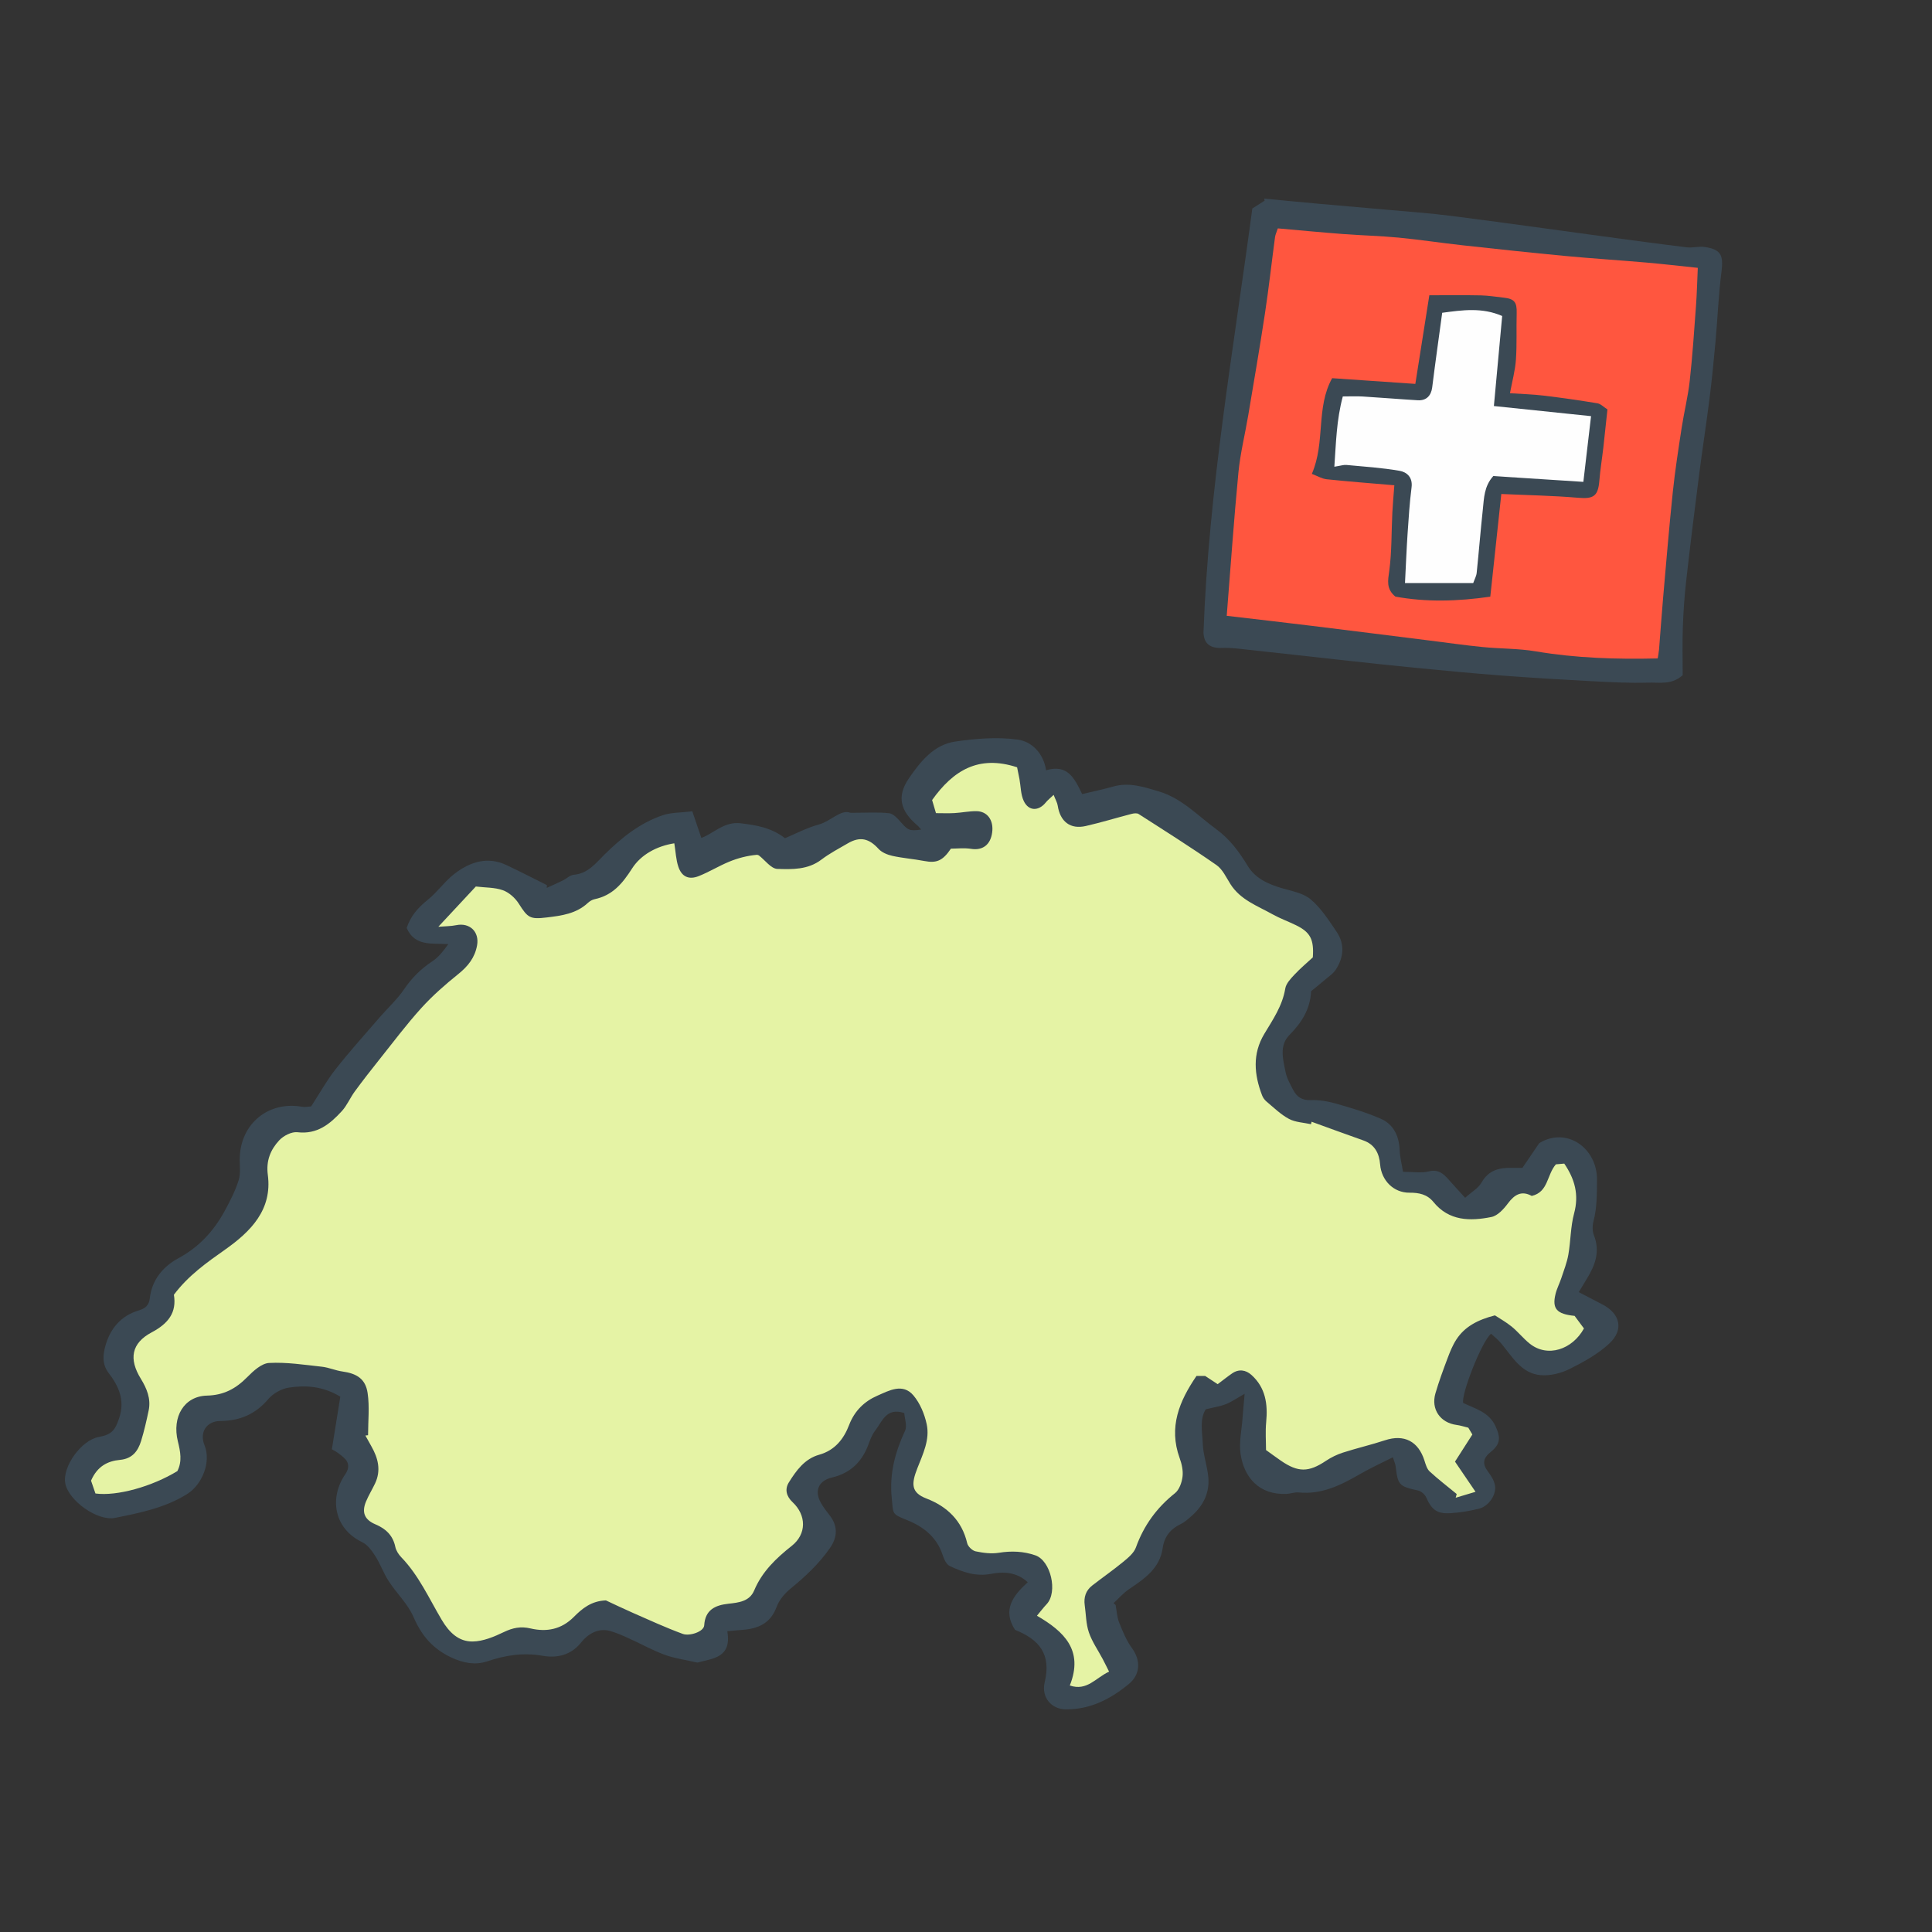 <svg version="1.1" id="svg" xmlns="http://www.w3.org/2000/svg" xmlns:xlink="http://www.w3.org/1999/xlink" x="0px" y="0px"
	 width="200px" height="200px" viewBox="0 0 200 200" enable-background="new 0 0 200 200" xml:space="preserve">
<rect x="0" y="0" width="200" height="200" fill="#333333" stroke="none"/>
<path class="stroke" fill="#3b4954"  fill-rule="evenodd" clip-rule="evenodd" d="M32.209,114.536c0.856-1.317,1.593-2.656,2.524-3.842
	c1.453-1.848,3.032-3.598,4.569-5.379c0.841-0.975,1.816-1.854,2.532-2.911c0.798-1.178,1.744-2.114,2.923-2.893
	c0.647-0.427,1.15-1.073,1.651-1.777c-1.7-0.106-3.461,0.261-4.31-1.667c0.405-1.239,1.179-2.113,2.168-2.906
	c1.021-0.817,1.788-1.957,2.827-2.743c1.579-1.194,3.372-1.791,5.333-0.867c1.409,0.663,2.791,1.38,4.186,2.073
	c-0.004,0.096-0.009,0.192-0.013,0.289c0.556-0.255,1.117-0.499,1.666-0.768c0.384-0.188,0.739-0.554,1.128-0.588
	c1.472-0.126,2.267-1.189,3.195-2.106c1.749-1.727,3.658-3.26,6.013-4.057c0.881-0.298,1.874-0.262,3.066-0.409
	c0.318,0.936,0.605,1.784,0.936,2.756c1.24-0.429,2.349-1.737,4.09-1.514c1.573,0.202,3.083,0.408,4.574,1.544
	c1.042-0.436,2.229-1.072,3.496-1.419c1.258-0.345,2.285-1.607,3.271-1.211c1.684,0,2.855-0.084,4.005,0.043
	c0.433,0.047,0.87,0.533,1.202,0.91c0.755,0.859,0.91,0.954,2.12,0.781c-0.159-0.174-0.271-0.324-0.409-0.442
	c-1.755-1.493-2.149-2.994-0.854-4.874c1.17-1.699,2.557-3.462,4.758-3.789c2.137-0.316,4.374-0.498,6.495-0.208
	c1.485,0.204,2.684,1.451,2.939,3.177c2.206-0.656,2.925,0.778,3.733,2.465c1.061-0.255,2.151-0.48,3.219-0.783
	c1.651-0.467,3.153,0.037,4.714,0.504c2.399,0.719,4.031,2.512,5.952,3.914c1.397,1.019,2.368,2.34,3.248,3.787
	c0.8,1.315,2.118,1.897,3.547,2.319c1.032,0.304,2.222,0.508,2.992,1.166c1.066,0.909,1.866,2.16,2.667,3.342
	c0.865,1.276,0.747,2.646-0.073,3.909c-0.295,0.453-0.798,0.774-1.22,1.14c-0.422,0.366-0.861,0.712-1.346,1.11
	c-0.076,1.836-0.968,3.245-2.254,4.546c-1.064,1.078-0.646,2.54-0.38,3.847c0.128,0.632,0.471,1.229,0.774,1.812
	c0.37,0.714,0.898,1.1,1.808,1.066c0.869-0.032,1.775,0.119,2.617,0.358c1.564,0.445,3.137,0.914,4.625,1.559
	c1.351,0.585,1.923,1.795,1.981,3.276c0.028,0.726,0.22,1.445,0.347,2.229c1.023,0,1.88,0.152,2.653-0.039
	c0.967-0.239,1.496,0.196,2.04,0.813c0.511,0.58,1.037,1.146,1.735,1.916c0.663-0.598,1.363-0.988,1.702-1.583
	c0.741-1.305,1.867-1.547,3.181-1.517c0.328,0.007,0.657,0.001,1.05,0.001c0.577-0.848,1.166-1.713,1.74-2.557
	c2.837-1.741,6.013,0.513,5.979,3.804c-0.014,1.432,0.009,2.851-0.357,4.256c-0.12,0.459-0.138,1.035,0.033,1.463
	c0.665,1.665,0.147,3.094-0.713,4.492c-0.256,0.417-0.508,0.839-0.851,1.407c0.853,0.444,1.647,0.859,2.443,1.271
	c1.838,0.953,2.253,2.609,0.734,4.033c-1.171,1.098-2.653,1.916-4.104,2.642c-0.891,0.446-2.004,0.727-2.984,0.651
	c-2.062-0.158-2.987-1.96-4.173-3.348c-0.3-0.353-0.673-0.643-0.988-0.939c-0.937,0.693-3.147,6.344-2.887,7.166
	c1.238,0.596,2.652,0.93,3.332,2.385c0.551,1.18,0.539,1.863-0.492,2.689c-0.787,0.63-0.883,1.215-0.289,2.012
	c0.308,0.413,0.613,0.886,0.723,1.375c0.218,0.972-0.608,2.227-1.653,2.484c-0.981,0.242-1.997,0.413-3.005,0.465
	c-1.362,0.07-1.896-0.39-2.449-1.634c-0.136-0.307-0.511-0.64-0.832-0.711c-1.983-0.442-2.101-0.544-2.337-2.541
	c-0.025-0.213-0.128-0.417-0.283-0.904c-1.187,0.603-2.298,1.104-3.348,1.711c-1.989,1.149-3.994,2.173-6.404,1.931
	c-0.414-0.041-0.845,0.133-1.27,0.15c-2.823,0.118-4.385-1.707-4.743-4.133c-0.177-1.196,0.113-2.462,0.203-3.695
	c0.053-0.738,0.125-1.474,0.217-2.533c-0.842,0.473-1.368,0.846-1.95,1.074c-0.602,0.235-1.258,0.329-2.071,0.528
	c-0.654,1.008-0.359,2.326-0.313,3.561c0.044,1.167,0.474,2.316,0.576,3.487c0.141,1.61-0.53,2.947-1.741,4.004
	c-0.347,0.303-0.701,0.63-1.11,0.826c-1.066,0.511-1.705,1.303-1.871,2.478c-0.301,2.128-1.892,3.186-3.49,4.267
	c-0.587,0.398-1.066,0.956-1.595,1.441c0.07,0.066,0.141,0.132,0.211,0.199c0.114,0.603,0.138,1.243,0.361,1.802
	c0.369,0.922,0.756,1.875,1.336,2.668c0.913,1.25,0.874,2.704-0.31,3.687c-1.899,1.577-4.002,2.66-6.545,2.644
	c-1.477-0.009-2.561-1.238-2.184-2.811c0.701-2.925-0.584-4.424-3.07-5.42c-1.333-2.058-0.217-3.537,1.315-4.929
	c-1.177-1.084-2.542-1.107-3.792-0.868c-1.591,0.305-2.941-0.182-4.28-0.809c-0.348-0.163-0.596-0.706-0.732-1.125
	c-0.61-1.876-1.988-2.956-3.724-3.645c-1.6-0.636-1.385-0.64-1.552-2.273c-0.255-2.514,0.349-4.736,1.378-6.96
	c0.236-0.51-0.042-1.259-0.081-1.835c-1.884-0.621-2.289,0.905-3.028,1.844c-0.336,0.428-0.52,0.988-0.719,1.508
	c-0.672,1.754-1.878,2.883-3.727,3.319c-1.391,0.327-1.854,1.363-1.168,2.605c0.253,0.457,0.577,0.88,0.902,1.292
	c0.874,1.11,0.854,2.256,0.037,3.424c-1.127,1.611-2.528,2.928-4.044,4.163c-0.61,0.498-1.2,1.186-1.466,1.91
	c-0.639,1.738-1.944,2.269-3.591,2.384c-0.479,0.034-0.955,0.086-1.516,0.137c0.493,2.793-1.577,2.818-3.092,3.247
	c-1.228-0.282-2.351-0.43-3.39-0.809c-1.252-0.457-2.428-1.123-3.649-1.672c-0.659-0.297-1.323-0.604-2.016-0.796
	c-1.256-0.347-2.338,0.375-2.973,1.181c-1.103,1.4-2.62,1.632-3.967,1.395c-2.055-0.363-3.876-0.062-5.784,0.577
	c-1.229,0.411-2.474,0.171-3.721-0.415c-1.899-0.894-3.059-2.257-3.888-4.174c-0.587-1.356-1.751-2.453-2.574-3.72
	c-0.532-0.818-0.86-1.769-1.385-2.594c-0.351-0.551-0.797-1.17-1.356-1.438c-2.983-1.437-3.402-4.645-1.75-7.032
	c0.422-0.609,0.437-1.223-0.186-1.749c-0.304-0.256-0.597-0.524-1.203-0.836c0.298-1.86,0.596-3.72,0.873-5.446
	c-1.825-1.102-3.585-1.198-5.32-0.939c-0.769,0.115-1.644,0.607-2.147,1.202c-1.329,1.568-2.963,2.245-4.954,2.255
	c-1.427,0.008-2.185,1.177-1.637,2.509c0.709,1.725-0.233,4.083-1.815,5.065c-2.304,1.431-4.88,1.941-7.459,2.458
	c-1.799,0.36-4.807-1.784-5.138-3.575c-0.319-1.731,1.667-4.481,3.468-4.802c1.364-0.243,1.705-0.736,2.113-1.964
	c0.61-1.831-0.039-3.289-1.086-4.648c-0.694-0.9-0.603-1.868-0.354-2.784c0.492-1.81,1.612-3.155,3.473-3.709
	c0.691-0.205,1.053-0.533,1.138-1.276c0.22-1.898,1.383-3.273,2.945-4.117c2.12-1.145,3.635-2.778,4.762-4.826
	c0.575-1.045,1.133-2.127,1.488-3.258c0.233-0.741,0.083-1.6,0.115-2.405c0.138-3.493,3.006-5.802,6.43-5.198
	C31.563,114.629,31.898,114.552,32.209,114.536z"/>
<path class="stroke" fill="#3b4954"  fill-rule="evenodd" clip-rule="evenodd" d="M124.585,65.475c0.534-14.782,3.113-29.323,5.055-43.891
	c0.463-0.294,0.868-0.552,1.271-0.809c-0.013-0.072-0.026-0.145-0.039-0.216c1.83,0.174,3.66,0.356,5.49,0.521
	c2.39,0.216,4.781,0.412,7.17,0.628c2.263,0.205,4.531,0.363,6.783,0.651c5.192,0.665,10.375,1.398,15.562,2.098
	c2.914,0.393,5.827,0.791,8.745,1.146c0.606,0.074,1.248-0.126,1.849-0.036c1.695,0.253,1.957,0.857,1.733,2.591
	c-0.306,2.376-0.396,4.778-0.612,7.166c-0.179,1.983-0.374,3.965-0.623,5.94c-0.331,2.636-0.743,5.262-1.08,7.897
	c-0.469,3.654-0.923,7.312-1.336,10.973c-0.181,1.597-0.291,3.206-0.348,4.812c-0.058,1.67-0.013,3.343-0.013,4.947
	c-1.121,1.03-2.403,0.738-3.556,0.772c-1.937,0.058-3.882-0.044-5.821-0.146c-3.122-0.164-6.244-0.351-9.362-0.587
	c-3.021-0.229-6.038-0.519-9.054-0.812c-2.557-0.248-5.112-0.531-7.666-0.809c-3.166-0.345-6.33-0.707-9.496-1.047
	c-0.908-0.097-1.825-0.229-2.732-0.191C125.302,67.126,124.626,66.655,124.585,65.475z"/>
<path fill-rule="evenodd" clip-rule="evenodd" fill="#e5f3a5" class="fill" d="M69.804,87.298c0.145,0.891,0.172,1.694,0.418,2.425
	c0.35,1.042,1.089,1.377,2.114,0.97c1.065-0.424,2.055-1.036,3.116-1.477c0.921-0.382,1.896-0.64,2.921-0.728
	c0.062,0.021,0.137,0.026,0.186,0.064c0.637,0.489,1.257,1.373,1.907,1.396c1.542,0.053,3.167,0.097,4.551-0.951
	c0.861-0.652,1.832-1.165,2.771-1.708c1.253-0.725,2.183-0.487,3.155,0.583c0.34,0.375,0.924,0.614,1.438,0.728
	c1.084,0.238,2.202,0.319,3.294,0.528c1.252,0.24,1.896,0.012,2.763-1.276c0.593,0,1.363-0.094,2.099,0.021
	c1.174,0.185,2.003-0.407,2.173-1.707c0.165-1.262-0.499-2.191-1.652-2.196c-0.75-0.003-1.499,0.156-2.251,0.199
	c-0.628,0.036-1.259,0.007-1.917,0.007c-0.182-0.619-0.308-1.046-0.399-1.357c2.173-3.047,4.796-4.701,8.798-3.39
	c0.05,0.25,0.154,0.733,0.245,1.218c0.142,0.763,0.124,1.599,0.446,2.274c0.507,1.063,1.539,1.064,2.277,0.15
	c0.193-0.239,0.443-0.431,0.816-0.787c0.191,0.496,0.373,0.799,0.423,1.122c0.254,1.647,1.299,2.466,2.894,2.104
	c1.593-0.363,3.159-0.846,4.742-1.255c0.233-0.061,0.56-0.104,0.737,0.01c2.705,1.735,5.425,3.45,8.061,5.286
	c0.635,0.442,1.009,1.285,1.449,1.978c1.036,1.631,2.794,2.244,4.358,3.12c0.77,0.431,1.611,0.732,2.407,1.12
	c1.499,0.728,1.891,1.471,1.759,3.337c-0.614,0.569-1.299,1.141-1.903,1.789c-0.39,0.417-0.863,0.914-0.949,1.433
	c-0.293,1.785-1.278,3.213-2.17,4.697c-1.249,2.08-1.053,4.208-0.234,6.355c0.091,0.239,0.257,0.48,0.452,0.643
	c0.756,0.63,1.477,1.345,2.331,1.802c0.669,0.357,1.517,0.381,2.284,0.552c0.02-0.085,0.041-0.17,0.061-0.255
	c1.786,0.646,3.567,1.302,5.357,1.933c1.183,0.416,1.648,1.35,1.737,2.479c0.133,1.662,1.39,2.946,3.045,2.933
	c0.968-0.007,1.826,0.162,2.474,0.96c1.613,1.985,3.804,1.998,6.005,1.554c0.646-0.13,1.275-0.824,1.709-1.409
	c0.692-0.93,1.423-1.343,2.464-0.771c1.732-0.405,1.544-2.173,2.5-3.271c0.2-0.017,0.515-0.045,0.865-0.076
	c1.096,1.606,1.541,3.226,1.019,5.159c-0.371,1.373-0.347,2.848-0.594,4.261c-0.145,0.828-0.462,1.626-0.727,2.43
	c-0.183,0.558-0.466,1.088-0.603,1.655c-0.367,1.514,0.118,2.074,1.975,2.258c0.303,0.407,0.649,0.874,0.969,1.303
	c-1.198,2.184-3.769,3.053-5.62,1.567c-0.662-0.531-1.198-1.217-1.855-1.754c-0.589-0.481-1.267-0.855-1.742-1.168
	c-1.792,0.464-3.121,1.164-3.992,2.5c-0.386,0.593-0.659,1.271-0.91,1.939c-0.451,1.199-0.896,2.403-1.255,3.631
	c-0.481,1.65,0.502,3.054,2.197,3.274c0.389,0.051,0.768,0.178,1.206,0.284c0.154,0.258,0.316,0.533,0.419,0.706
	c-0.623,0.974-1.18,1.843-1.797,2.807c0.693,1.019,1.32,1.94,2.125,3.124c-0.841,0.252-1.447,0.433-2.053,0.614
	c0.034-0.128,0.068-0.257,0.103-0.386c-0.938-0.772-1.905-1.513-2.797-2.334c-0.284-0.262-0.413-0.726-0.538-1.12
	c-0.634-2.014-2.116-2.759-4.083-2.11c-1.435,0.473-2.913,0.812-4.351,1.275c-0.618,0.198-1.226,0.494-1.765,0.854
	c-1.791,1.199-2.881,1.217-4.676-0.023c-0.461-0.319-0.913-0.652-1.528-1.093c0-0.891-0.078-1.903,0.017-2.897
	c0.179-1.862-0.064-3.57-1.528-4.881c-0.583-0.521-1.297-0.636-1.996-0.158c-0.46,0.315-0.895,0.666-1.497,1.117
	c-0.374-0.246-0.789-0.519-1.296-0.852c-0.198,0-0.52,0-0.897,0c-1.784,2.607-2.906,5.301-1.743,8.507
	c0.22,0.605,0.375,1.305,0.297,1.927c-0.075,0.602-0.338,1.351-0.783,1.704c-1.89,1.504-3.223,3.339-4.042,5.613
	c-0.211,0.585-0.81,1.077-1.322,1.499c-1.038,0.855-2.148,1.623-3.21,2.451c-0.653,0.51-0.882,1.21-0.768,2.027
	c0.133,0.943,0.128,1.934,0.43,2.818c0.332,0.971,0.947,1.844,1.433,2.762c0.217,0.411,0.42,0.829,0.659,1.304
	c-1.378,0.624-2.276,2.043-4.066,1.433c1.453-3.66-0.601-5.594-3.402-7.222c0.384-0.461,0.676-0.849,1.007-1.2
	c1.169-1.241,0.438-4.496-1.175-5.054c-1.222-0.422-2.472-0.475-3.771-0.264c-0.779,0.126-1.626,0.016-2.41-0.149
	c-0.344-0.072-0.792-0.5-0.872-0.842c-0.546-2.351-2.09-3.806-4.219-4.625c-1.603-0.617-1.575-1.515-0.941-3.131
	c0.578-1.479,1.312-2.962,0.967-4.566c-0.224-1.047-0.685-2.158-1.364-2.966c-1.115-1.328-2.55-0.499-3.736,0.015
	c-1.338,0.578-2.369,1.566-2.929,3.032c-0.553,1.448-1.471,2.625-3.101,3.083c-1.501,0.422-2.37,1.63-3.14,2.867
	c-0.453,0.727-0.237,1.46,0.387,2.044c1.443,1.353,1.463,3.297-0.083,4.521c-1.623,1.285-3.07,2.661-3.893,4.62
	c-0.481,1.148-1.631,1.258-2.673,1.373c-1.401,0.154-2.403,0.659-2.498,2.235c-0.04,0.663-1.516,1.143-2.215,0.888
	c-1.754-0.642-3.456-1.429-5.169-2.178c-0.991-0.434-1.966-0.907-2.794-1.291c-1.512,0.055-2.464,0.85-3.311,1.704
	c-1.297,1.307-2.823,1.591-4.504,1.196c-0.997-0.233-1.819-0.066-2.733,0.372c-1.015,0.487-2.153,0.969-3.243,0.983
	c-1.45,0.018-2.429-0.932-3.21-2.25c-1.307-2.206-2.363-4.59-4.183-6.474c-0.281-0.291-0.534-0.689-0.615-1.076
	c-0.25-1.192-0.992-1.88-2.063-2.331c-1.124-0.474-1.439-1.24-0.966-2.367c0.267-0.636,0.632-1.23,0.929-1.854
	c0.646-1.358,0.322-2.628-0.379-3.858c-0.21-0.369-0.413-0.741-0.618-1.112c0.092-0.011,0.184-0.021,0.277-0.032
	c0-1.458,0.166-2.941-0.046-4.368c-0.217-1.464-1.119-2.022-2.618-2.231c-0.713-0.1-1.399-0.414-2.112-0.492
	c-1.819-0.198-3.656-0.486-5.468-0.39c-0.786,0.042-1.636,0.83-2.265,1.468c-1.172,1.188-2.42,1.87-4.169,1.912
	c-2.366,0.058-3.638,2.196-3.011,4.738c0.257,1.042,0.466,2.063-0.052,3.077c-2.617,1.596-6.241,2.617-8.48,2.318
	c-0.158-0.458-0.341-0.991-0.457-1.328c0.649-1.501,1.735-2.036,2.998-2.152c1.273-0.118,1.858-0.903,2.185-1.96
	c0.32-1.036,0.56-2.099,0.783-3.161c0.253-1.21-0.2-2.281-0.812-3.278c-1.246-2.027-1.003-3.671,1.127-4.803
	c1.723-0.915,2.601-2.053,2.296-3.892c1.499-1.999,3.393-3.325,5.316-4.684c2.616-1.846,4.888-4.104,4.407-7.732
	c-0.194-1.466,0.287-2.608,1.184-3.574c0.44-0.473,1.285-0.904,1.884-0.834c2.05,0.243,3.374-0.855,4.59-2.181
	c0.544-0.593,0.864-1.385,1.346-2.042c0.816-1.113,1.666-2.203,2.526-3.282c1.435-1.798,2.818-3.646,4.359-5.349
	c1.16-1.281,2.481-2.436,3.831-3.522c0.999-0.805,1.714-1.69,1.943-2.971c0.25-1.407-0.76-2.38-2.17-2.086
	c-0.535,0.112-1.097,0.102-1.841,0.163c1.418-1.522,2.689-2.886,3.881-4.167c1.003,0.121,1.966,0.083,2.805,0.387
	c0.64,0.232,1.274,0.804,1.646,1.392c0.931,1.475,1.166,1.63,2.871,1.427c1.55-0.185,3.072-0.382,4.284-1.514
	c0.188-0.175,0.443-0.327,0.69-0.379c1.854-0.392,2.873-1.605,3.877-3.176C66.344,88.475,67.987,87.583,69.804,87.298z"/>
<path fill-rule="evenodd" clip-rule="evenodd" fill="#FF563F" d="M126.99,63.748c0.398-4.978,0.738-9.911,1.211-14.832
	c0.191-1.992,0.686-3.953,1.018-5.933c0.589-3.505,1.193-7.009,1.727-10.523c0.399-2.629,0.691-5.275,1.044-7.912
	c0.034-0.254,0.155-0.496,0.29-0.906c2.245,0.196,4.501,0.414,6.761,0.586c1.91,0.146,3.829,0.186,5.734,0.369
	c2.223,0.214,4.435,0.554,6.655,0.798c3.53,0.388,7.062,0.767,10.597,1.102c2.787,0.263,5.583,0.438,8.372,0.68
	c1.732,0.15,3.459,0.354,5.356,0.55c-0.062,1.351-0.091,2.656-0.187,3.956c-0.19,2.585-0.362,5.174-0.648,7.75
	c-0.18,1.626-0.585,3.227-0.834,4.847c-0.338,2.207-0.683,4.417-0.916,6.636c-0.38,3.626-0.68,7.26-0.999,10.893
	c-0.159,1.806-0.28,3.614-0.427,5.421c-0.026,0.315-0.093,0.627-0.139,0.931c-4.289,0.101-8.454-0.03-12.601-0.73
	c-1.815-0.307-3.686-0.267-5.525-0.45c-1.828-0.181-3.648-0.444-5.471-0.671c-4.047-0.505-8.093-1.019-12.141-1.514
	C132.966,64.439,130.061,64.108,126.99,63.748z M135.802,49.055c0.547,0.205,1.033,0.505,1.546,0.559
	c2.283,0.241,4.575,0.412,6.994,0.62c-0.076,1.034-0.162,1.939-0.207,2.847c-0.1,2.006-0.051,4.03-0.319,6.012
	c-0.137,1.008-0.338,1.856,0.631,2.666c3.158,0.585,6.44,0.501,9.828,0.007c0.387-3.603,0.758-7.059,1.141-10.628
	c2.753,0.126,5.359,0.17,7.949,0.392c1.592,0.137,2.071-0.157,2.2-1.774c0.09-1.139,0.28-2.27,0.41-3.406
	c0.149-1.307,0.283-2.615,0.428-3.967c-0.398-0.251-0.698-0.577-1.042-0.634c-1.85-0.306-3.707-0.573-5.569-0.796
	c-1.122-0.134-2.257-0.163-3.481-0.245c0.227-1.227,0.537-2.337,0.616-3.464c0.113-1.606,0.035-3.225,0.079-4.837
	c0.031-1.124-0.232-1.474-1.35-1.595c-0.786-0.084-1.572-0.218-2.361-0.234c-1.715-0.036-3.432-0.012-5.331-0.012
	c-0.482,3.056-0.961,6.09-1.449,9.175c-2.885-0.199-5.742-0.395-8.611-0.592C136.198,42.223,137.229,45.752,135.802,49.055z"/>
<path fill-rule="evenodd" clip-rule="evenodd" fill="#FEFEFE" d="M138.132,48.315c0.175-2.465,0.215-4.821,0.875-7.276
	c0.723,0,1.398-0.034,2.067,0.007c1.902,0.116,3.801,0.279,5.703,0.39c0.882,0.052,1.378-0.486,1.484-1.336
	c0.317-2.542,0.677-5.077,1.035-7.721c2.11-0.284,4.134-0.572,6.209,0.333c-0.286,3.106-0.564,6.136-0.858,9.321
	c3.364,0.35,6.617,0.688,10.058,1.047c-0.281,2.404-0.531,4.537-0.797,6.802c-3.204-0.207-6.3-0.406-9.324-0.601
	c-0.954,1.062-0.956,2.276-1.08,3.435c-0.236,2.194-0.411,4.396-0.639,6.591c-0.035,0.339-0.221,0.662-0.357,1.052
	c-2.353,0-4.635,0-7.063,0c0.094-1.834,0.157-3.464,0.266-5.091c0.108-1.609,0.211-3.222,0.414-4.82
	c0.133-1.042-0.496-1.581-1.248-1.711c-1.812-0.315-3.659-0.433-5.495-0.605C139.097,48.104,138.801,48.21,138.132,48.315z"/>
</svg>
